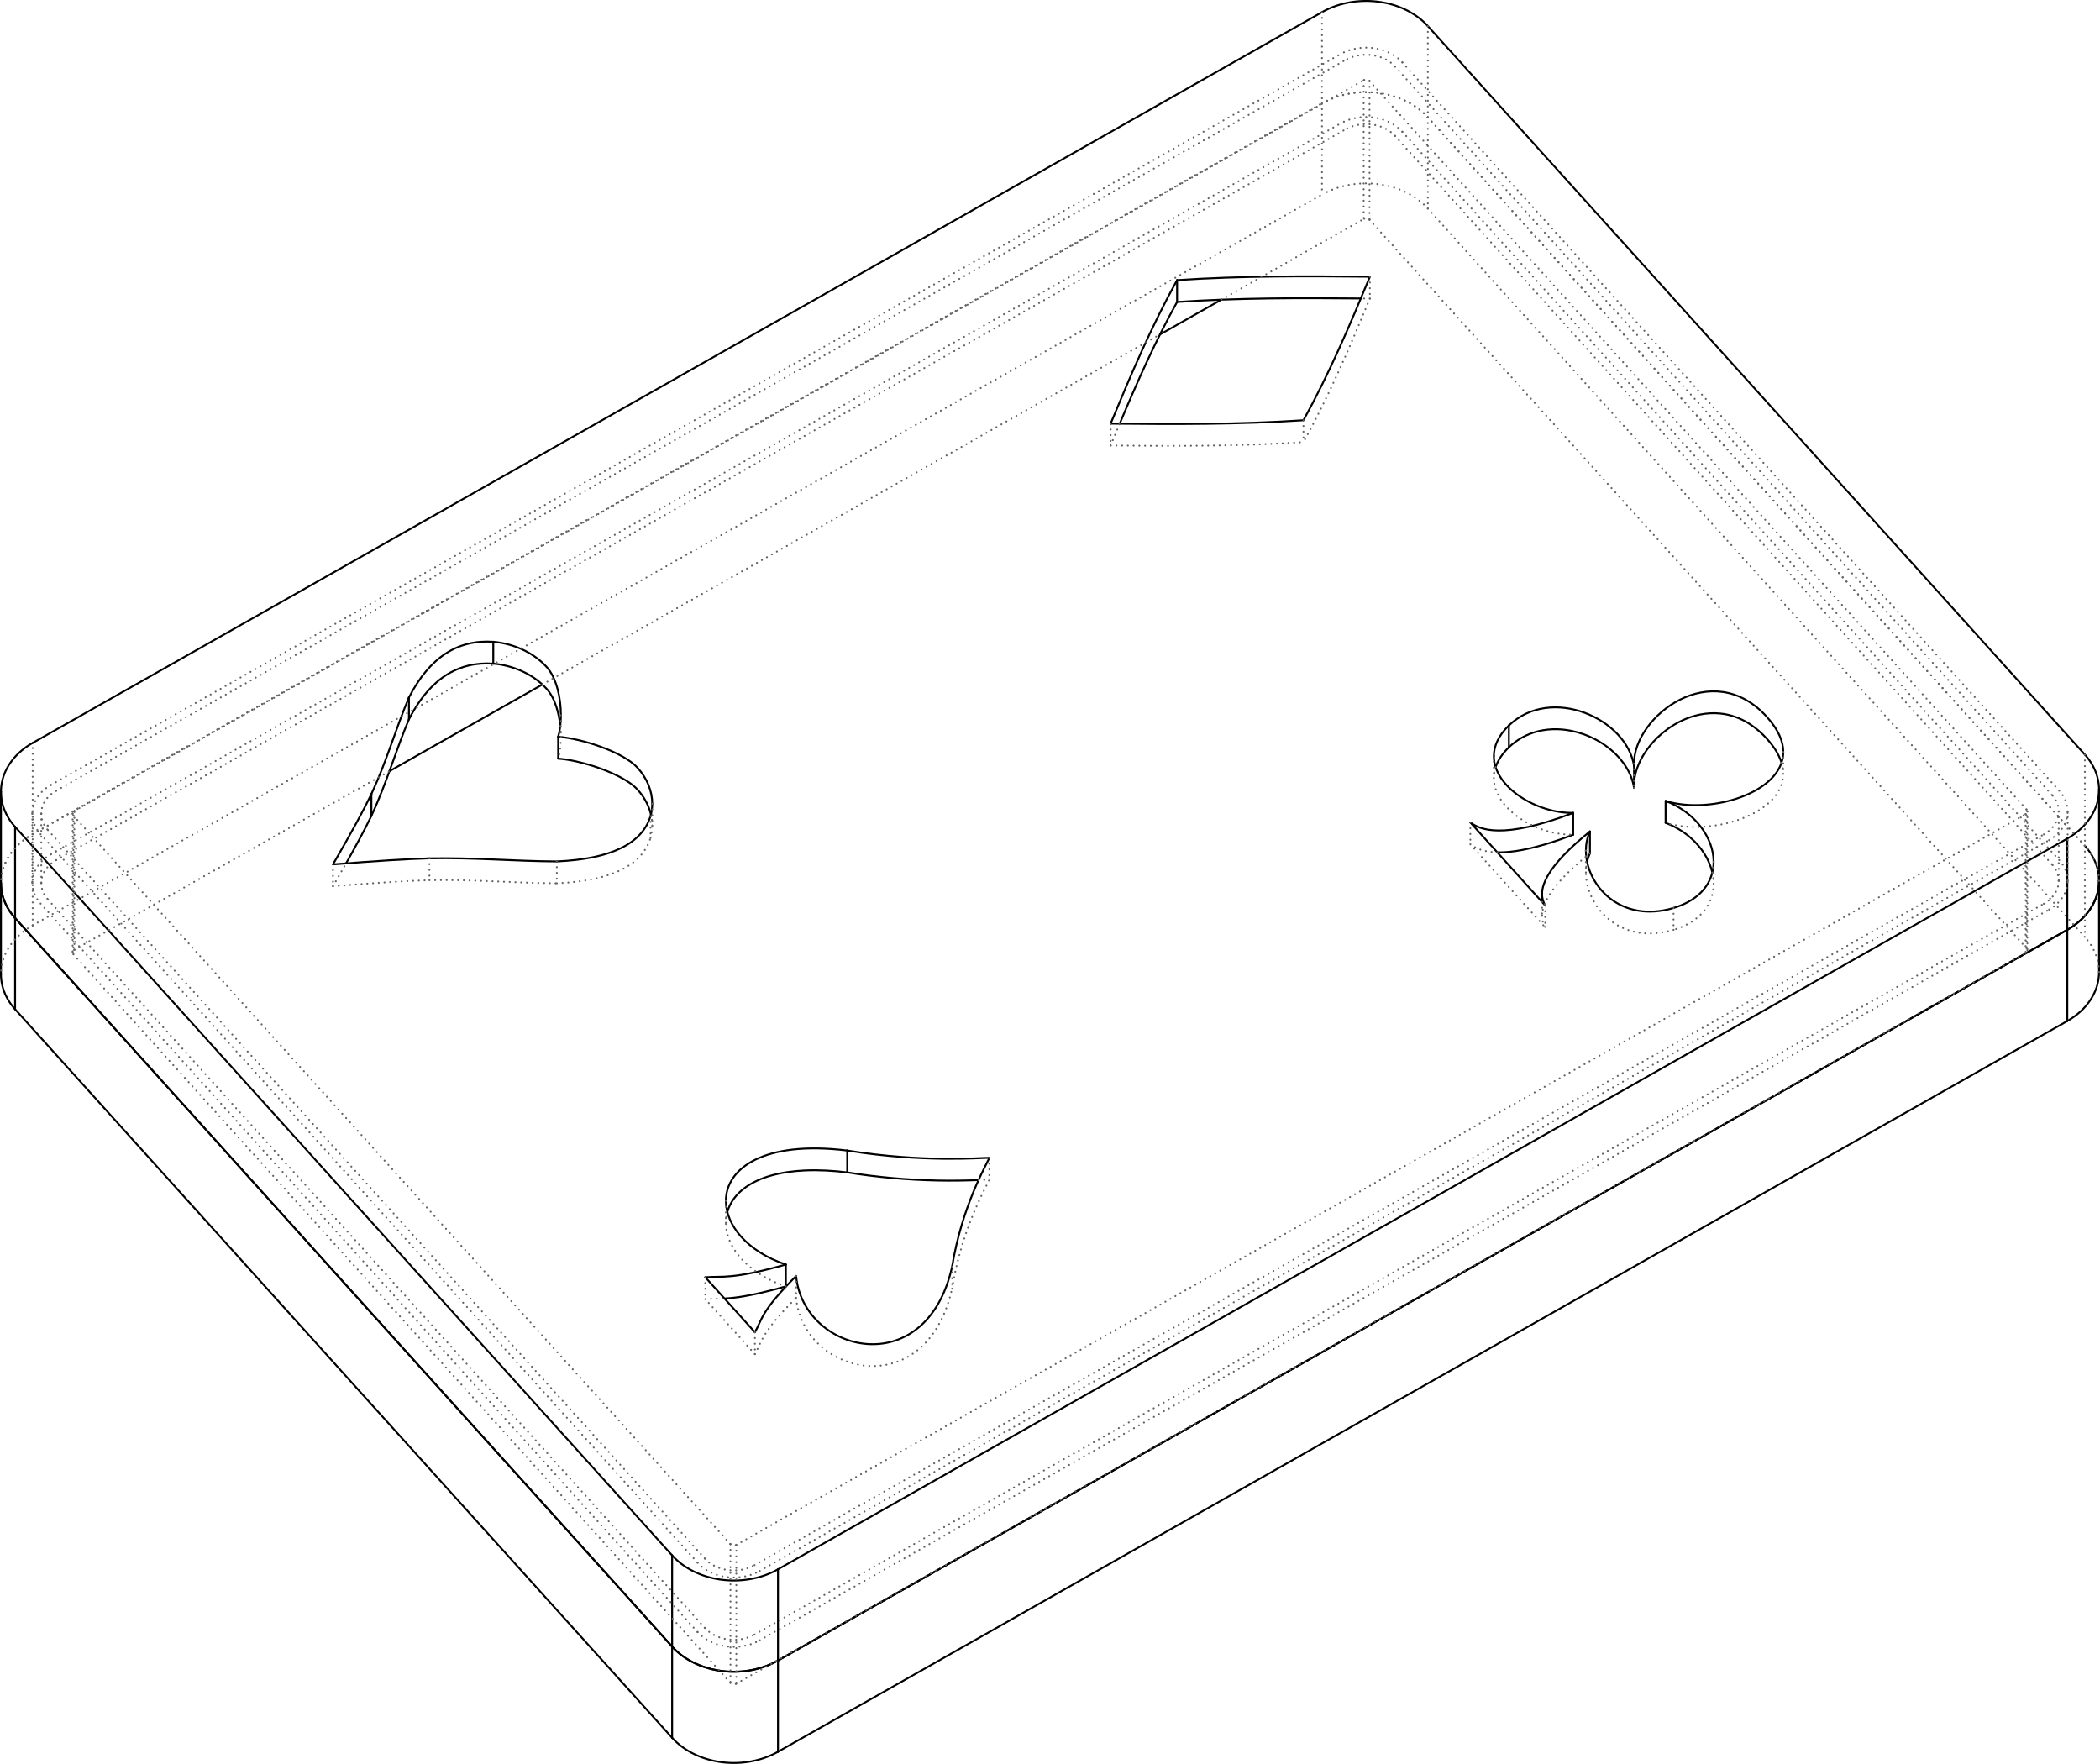 <?xml version='1.0' encoding='utf-8'?>
<svg width="100.09mm" height="84.072mm" viewBox="-58.623 -49.347 117.171 98.419" version="1.1" xmlns="http://www.w3.org/2000/svg">
  <g transform="scale(1,-1)" stroke-linecap="round">
    <g fill="none" stroke="rgb(0,0,0)" stroke-width="0.105" id="Visible">
      <path d="M -58.57,0.076 A 4.233,3.356 -5.217852231402779e-15 0,1 -57.781,-1.876" />
      <line x1="-57.781" y1="-6.965" x2="-57.781" y2="-1.876" />
      <path d="M -58.57,-5.014 A 4.233,3.356 -5.217852231402779e-15 0,1 -57.781,-6.965" />
      <line x1="-57.781" y1="-1.876" x2="-21.121" y2="-42.525" />
      <path d="M -21.121,-42.525 A 4.233,3.356 -5.217852231402779e-15 0,1 -15.215,-43.303" />
      <path d="M 56.724,-2.53 A 4.233,3.356 -5.217852231402779e-15 0,1 58.495,0.2" />
      <path d="M 58.495,0.2 A 4.233,3.356 -5.217852231402779e-15 0,1 57.705,2.152" />
      <line x1="-15.215" y1="-43.303" x2="56.724" y2="-2.53" />
      <line x1="-57.781" y1="-6.965" x2="-21.121" y2="-47.614" />
      <path d="M -21.121,-47.614 A 4.233,3.356 -5.217852231402779e-15 0,1 -15.215,-48.393" />
      <line x1="-15.215" y1="-48.393" x2="56.724" y2="-7.62" />
      <path d="M 56.724,-7.62 A 4.233,3.356 -5.217852231402779e-15 0,1 58.495,-4.89" />
      <line x1="-21.121" y1="-47.614" x2="-21.121" y2="-42.525" />
      <line x1="-15.215" y1="-48.393" x2="-15.215" y2="-43.303" />
      <line x1="56.724" y1="-7.62" x2="56.724" y2="-2.53" />
      <line x1="-36.894" y1="6.319" x2="-28.362" y2="11.155" />
      <line x1="6.101" y1="30.687" x2="9.523" y2="32.627" />
      <line x1="-56.799" y1="7.896" x2="15.139" y2="48.669" />
      <path d="M -56.799,7.896 A 4.233,3.356 -5.217852231402779e-15 0,1 -58.57,5.166" />
      <path d="M -58.57,5.166 A 4.233,3.356 -5.217852231402779e-15 0,1 -57.781,3.214" />
      <line x1="-57.781" y1="-1.876" x2="-57.781" y2="3.214" />
      <path d="M -58.57,0.076 A 4.233,3.356 -5.217852231402779e-15 0,1 -57.781,-1.876" />
      <path d="M 21.045,47.891 A 4.233,3.356 -5.217852231402779e-15 0,1 15.139,48.669" />
      <line x1="-57.781" y1="3.214" x2="-21.121" y2="-37.435" />
      <line x1="21.045" y1="47.891" x2="57.705" y2="7.242" />
      <path d="M -21.121,-37.435 A 4.233,3.356 -5.217852231402779e-15 0,1 -15.215,-38.213" />
      <path d="M 56.724,2.56 A 4.233,3.356 -5.217852231402779e-15 0,1 58.495,5.29" />
      <path d="M 58.495,5.29 A 4.233,3.356 -5.217852231402779e-15 0,1 57.705,7.242" />
      <line x1="-15.215" y1="-38.213" x2="56.724" y2="2.56" />
      <path d="M -27.48,8.239 C -27.38,8.57 -27.328,8.99 -27.328,9.438" />
      <path d="M -27.328,9.438 C -27.328,10.418 -27.576,11.528 -28.114,12.124 C -28.845,12.934 -29.962,13.439 -31.1,13.538" />
      <path d="M -31.1,13.538 C -33.099,13.674 -34.664,12.655 -35.806,10.433" />
      <path d="M -35.806,10.433 C -36.578,8.596 -37.02,6.944 -37.901,5.045" />
      <path d="M -37.901,5.045 Q -38.532,3.725 -40.044,1.118" />
      <path d="M -34.663,1.455 Q -36.443,1.408 -40.044,1.118" />
      <path d="M -27.555,1.283 C -29.997,1.299 -32.111,1.501 -34.663,1.455" />
      <path d="M -22.326,3.809 C -22.811,2.266 -24.533,1.421 -27.555,1.283" />
      <path d="M -27.48,8.239 C -26.118,8.136 -23.831,7.375 -23.048,6.507 C -22.503,5.902 -22.231,5.192 -22.231,4.503" />
      <path d="M -22.231,4.503 Q -22.231,4.149 -22.326,3.809" />
      <path d="M -3.422,-15.255 C -3.871,-15.247 -7.086,-15.537 -11.351,-14.848" />
      <path d="M -11.351,-14.848 C -16.045,-14.273 -18.122,-15.867 -18.122,-17.658" />
      <path d="M -18.122,-17.658 C -18.122,-19.015 -16.928,-20.485 -14.776,-21.209" />
      <path d="M -14.776,-21.209 C -17.819,-22.058 -18.288,-21.843 -19.27,-21.918" />
      <line x1="-16.502" y1="-24.987" x2="-19.27" y2="-21.918" />
      <path d="M -14.202,-21.846 C -16.2,-23.853 -16.095,-24.275 -16.502,-24.987" />
      <path d="M -5.501,-21.334 C -6.964,-27.851 -13.813,-26.132 -14.202,-21.846" />
      <path d="M -3.422,-15.255 C -3.558,-15.594 -4.945,-17.912 -5.501,-21.334" />
      <path d="M 14.104,25.9 C 15.553,28.516 16.7,31.222 17.81,33.908" />
      <path d="M 7.053,33.718 C 10.644,33.959 14.245,33.944 17.81,33.908" />
      <path d="M 7.053,33.718 C 5.603,31.103 4.457,28.396 3.346,25.71" />
      <path d="M 14.104,25.9 C 10.513,25.659 6.911,25.674 3.346,25.71" />
      <path d="M 27.595,-1.177 C 27.507,-1.021 27.417,-0.813 27.417,-0.531" />
      <path d="M 27.417,-0.531 C 27.417,0.133 27.914,1.205 30.089,2.955" />
      <path d="M 30.089,2.955 C 29.937,2.627 29.864,2.263 29.864,1.889" />
      <path d="M 29.864,1.889 C 29.864,-0.02 31.761,-2.2 34.753,-1.314" />
      <path d="M 34.753,-1.314 C 36.312,-0.844 36.989,0.176 36.989,1.261" />
      <path d="M 36.989,1.261 C 36.989,2.593 35.97,4.023 34.31,4.656" />
      <path d="M 34.31,4.656 C 36.814,3.877 40.877,5.118 40.877,7.39" />
      <path d="M 40.877,7.39 C 40.877,7.976 40.606,8.631 39.969,9.338 C 36.912,12.727 32.546,9.4 32.546,6.74" />
      <path d="M 32.546,6.74 L 32.549,6.607" />
      <path d="M 25.567,8.871 C 27.94,11.138 32.152,9.239 32.549,6.607" />
      <path d="M 29.154,3.992 C 27.121,3.955 24.727,5.425 24.727,7.156" />
      <path d="M 24.727,7.156 C 24.727,7.714 24.976,8.3 25.567,8.871" />
      <path d="M 23.415,3.458 C 23.943,3.066 25.175,2.474 29.154,3.992" />
      <line x1="23.415" y1="3.458" x2="27.595" y2="-1.177" />
      <line x1="-57.781" y1="-1.876" x2="-21.121" y2="-42.525" />
      <path d="M -21.121,-42.525 A 4.233,3.356 -5.217852231402779e-15 0,1 -15.215,-43.303" />
      <path d="M 56.724,-2.53 A 4.233,3.356 -5.217852231402779e-15 0,1 58.495,0.2" />
      <line x1="-15.215" y1="-43.303" x2="56.724" y2="-2.53" />
      <line x1="-21.121" y1="-42.525" x2="-21.121" y2="-37.435" />
      <line x1="-15.215" y1="-43.303" x2="-15.215" y2="-38.213" />
      <line x1="56.724" y1="2.56" x2="56.724" y2="-2.53" />
      <line x1="-31.1" y1="13.538" x2="-31.1" y2="12.319" />
      <path d="M -31.1,12.319 C -30.077,12.23 -29.112,11.818 -28.423,11.21 C -28.312,11.112 -28.209,11.01 -28.113,10.903 C -27.843,10.598 -27.685,10.236 -27.569,9.874 C -27.465,9.535 -27.396,9.191 -27.361,8.843" />
      <line x1="-27.48" y1="8.239" x2="-27.48" y2="7.02" />
      <line x1="-35.806" y1="10.433" x2="-35.806" y2="9.214" />
      <path d="M -35.806,9.214 C -35.428,9.945 -34.96,10.657 -34.299,11.248 C -33.809,11.686 -33.191,12.045 -32.481,12.213 C -32.035,12.32 -31.564,12.351 -31.1,12.319" />
      <line x1="-37.901" y1="5.045" x2="-37.901" y2="3.826" />
      <path d="M -37.901,3.826 C -37.463,4.767 -37.104,5.728 -36.76,6.691 C -36.457,7.535 -36.157,8.38 -35.806,9.214" />
      <path d="M -39.313,1.176 C -38.817,2.058 -38.327,2.943 -37.901,3.826" />
      <path d="M -22.302,3.899 C -22.404,4.333 -22.611,4.751 -22.91,5.125 C -22.954,5.181 -23.001,5.235 -23.049,5.289 C -23.326,5.59 -23.707,5.825 -24.102,6.03 C -24.547,6.257 -25.025,6.445 -25.516,6.603 C -26.149,6.802 -26.809,6.964 -27.48,7.02" />
      <line x1="-11.351" y1="-14.848" x2="-11.351" y2="-16.067" />
      <path d="M -11.351,-16.067 C -9.683,-16.337 -7.986,-16.488 -6.29,-16.521 C -5.532,-16.536 -4.771,-16.526 -4.025,-16.495" />
      <line x1="-14.776" y1="-21.209" x2="-14.776" y2="-22.428" />
      <path d="M -18.041,-18.278 C -17.897,-17.748 -17.532,-17.259 -17.022,-16.898 C -16.603,-16.599 -16.098,-16.381 -15.566,-16.234 C -14.974,-16.07 -14.35,-15.989 -13.725,-15.96 C -12.932,-15.924 -12.135,-15.971 -11.351,-16.067" />
      <path d="M -18.201,-23.103 C -17.505,-23.07 -16.798,-22.933 -16.106,-22.772 C -15.66,-22.667 -15.217,-22.552 -14.776,-22.428" />
      <path d="M 17.305,32.694 C 13.887,32.726 10.462,32.728 7.053,32.499" />
      <line x1="7.053" y1="33.718" x2="7.053" y2="32.499" />
      <path d="M 3.851,25.705 C 4.813,28 5.825,30.284 7.053,32.499" />
      <line x1="30.089" y1="2.955" x2="30.089" y2="1.736" />
      <path d="M 29.929,1.265 Q 29.983,1.506 30.089,1.736" />
      <line x1="34.31" y1="4.656" x2="34.31" y2="3.437" />
      <path d="M 34.31,3.437 C 34.838,3.235 35.312,2.948 35.705,2.604 C 36.324,2.062 36.752,1.383 36.918,0.664" />
      <line x1="32.549" y1="6.607" x2="32.549" y2="5.388" />
      <path d="M 32.549,5.656 C 32.593,6.391 32.931,7.103 33.425,7.722 C 33.701,8.068 34.029,8.38 34.407,8.658 C 34.924,9.035 35.541,9.339 36.226,9.478 C 36.593,9.552 36.978,9.575 37.355,9.537 C 37.936,9.481 38.484,9.276 38.942,8.99 C 39.338,8.744 39.676,8.443 39.969,8.119 C 40.33,7.718 40.629,7.273 40.779,6.793" />
      <path d="M 32.549,5.388 C 32.432,6.171 31.968,6.909 31.295,7.483 C 30.85,7.863 30.313,8.177 29.715,8.388 C 29.268,8.545 28.786,8.643 28.296,8.659 C 27.912,8.672 27.524,8.632 27.158,8.537 C 26.531,8.377 25.984,8.053 25.567,7.652" />
      <line x1="25.567" y1="8.871" x2="25.567" y2="7.652" />
      <path d="M 25.567,7.652 C 25.23,7.327 24.961,6.952 24.826,6.544" />
      <line x1="29.154" y1="3.992" x2="29.154" y2="2.773" />
      <path d="M 29.154,2.773 C 28.229,2.422 27.277,2.106 26.282,1.918 C 25.834,1.835 25.375,1.78 24.919,1.791" />
      <line x1="-58.57" y1="0.076" x2="-58.57" y2="-5.014" />
      <line x1="58.495" y1="0.2" x2="58.495" y2="-4.89" />
      <line x1="-58.57" y1="5.166" x2="-58.57" y2="0.076" />
      <line x1="58.495" y1="5.29" x2="58.495" y2="0.2" />
      <path d="M 27.417,-0.531 L 27.417,-0.98" />
    </g>
    <g fill="none" stroke="rgb(99,99,99)" stroke-width="0.105" id="Hidden" stroke-dasharray="0.003 0.317">
      <line x1="-56.799" y1="-2.284" x2="-56.799" y2="2.806" />
      <line x1="-56.799" y1="2.806" x2="15.139" y2="43.579" />
      <line x1="15.139" y1="43.579" x2="15.139" y2="38.489" />
      <line x1="-56.799" y1="-2.284" x2="15.139" y2="38.489" />
      <path d="M -56.799,2.806 A 4.233,3.356 -5.217852231402779e-15 0,1 -58.57,0.076" />
      <path d="M -56.799,-2.284 A 4.233,3.356 -5.217852231402779e-15 0,1 -58.57,-5.014" />
      <path d="M 21.045,42.801 A 4.233,3.356 -5.217852231402779e-15 0,1 15.139,43.579" />
      <line x1="21.045" y1="42.801" x2="57.705" y2="2.152" />
      <path d="M -55.491,1.355 A 1.983,1.572 -5.217852231402779e-15 0,1 -56.32,0.076" />
      <path d="M -56.32,0.076 A 1.983,1.572 -5.217852231402779e-15 0,1 -55.95,-0.838" />
      <line x1="-55.95" y1="-0.838" x2="-19.291" y2="-41.487" />
      <path d="M -19.291,-41.487 A 1.983,1.572 -5.217852231402779e-15 0,1 -16.524,-41.852" />
      <line x1="-16.524" y1="-41.852" x2="55.415" y2="-1.079" />
      <path d="M 55.415,-1.079 A 1.983,1.572 -5.217852231402779e-15 0,1 56.245,0.2" />
      <path d="M 56.245,0.2 A 1.983,1.572 -5.217852231402779e-15 0,1 55.875,1.114" />
      <line x1="19.215" y1="41.763" x2="55.875" y2="1.114" />
      <path d="M 19.215,41.763 A 1.983,1.572 -5.217852231402779e-15 0,1 16.448,42.128" />
      <line x1="-55.491" y1="1.355" x2="16.448" y2="42.128" />
      <line x1="21.045" y1="42.801" x2="21.045" y2="37.711" />
      <path d="M 21.045,37.711 A 4.233,3.356 -5.217852231402779e-15 0,1 15.139,38.489" />
      <path d="M 58.495,-4.89 A 4.233,3.356 -5.217852231402779e-15 0,1 57.705,-2.938" />
      <line x1="21.045" y1="37.711" x2="57.705" y2="-2.938" />
      <line x1="57.705" y1="2.152" x2="57.705" y2="-2.938" />
      <path d="M -55.491,5.226 A 1.983,1.572 -5.217852231402779e-15 0,1 -56.32,3.947" />
      <path d="M -56.32,3.947 A 1.983,1.572 -5.217852231402779e-15 0,1 -55.95,3.032" />
      <line x1="-55.95" y1="3.032" x2="-19.291" y2="-37.617" />
      <path d="M -19.291,-37.617 A 1.983,1.572 -5.217852231402779e-15 0,1 -16.524,-37.981" />
      <line x1="-16.524" y1="-37.981" x2="55.415" y2="2.792" />
      <path d="M 55.415,2.792 A 1.983,1.572 -5.217852231402779e-15 0,1 56.245,4.071" />
      <path d="M 56.245,4.071 A 1.983,1.572 -5.217852231402779e-15 0,1 55.875,4.985" />
      <line x1="19.215" y1="45.634" x2="55.875" y2="4.985" />
      <path d="M 19.215,45.634 A 1.983,1.572 -5.217852231402779e-15 0,1 16.448,45.999" />
      <line x1="-55.491" y1="5.226" x2="16.448" y2="45.999" />
      <path d="M -54.473,4.097 A 0.233,0.185 -5.217852231402779e-15 0,1 -54.57,3.947" />
      <path d="M -54.57,3.947 A 0.233,0.185 -5.217852231402779e-15 0,1 -54.527,3.839" />
      <line x1="-54.527" y1="3.839" x2="-17.867" y2="-36.81" />
      <path d="M -17.867,-36.81 A 0.233,0.185 -5.217852231402779e-15 0,1 -17.541,-36.853" />
      <line x1="-17.541" y1="-36.853" x2="54.397" y2="3.92" />
      <path d="M 54.397,3.92 A 0.233,0.185 -5.217852231402779e-15 0,1 54.495,4.071" />
      <path d="M 54.495,4.071 A 0.233,0.185 -5.217852231402779e-15 0,1 54.451,4.178" />
      <line x1="17.791" y1="44.827" x2="54.451" y2="4.178" />
      <path d="M 17.791,44.827 A 0.233,0.185 -5.217852231402779e-15 0,1 17.466,44.87" />
      <line x1="-54.473" y1="4.097" x2="17.466" y2="44.87" />
      <line x1="-54.527" y1="3.839" x2="-54.527" y2="-3.902" />
      <path d="M -54.473,-3.644 A 0.233,0.185 -5.217852231402779e-15 0,1 -54.57,-3.795" />
      <path d="M -54.57,-3.795 A 0.233,0.185 -5.217852231402779e-15 0,1 -54.527,-3.902" />
      <line x1="-54.473" y1="-3.644" x2="-54.473" y2="4.097" />
      <line x1="-17.867" y1="-36.81" x2="-17.867" y2="-44.551" />
      <line x1="-54.527" y1="-3.902" x2="-17.867" y2="-44.551" />
      <line x1="-17.541" y1="-36.853" x2="-17.541" y2="-44.594" />
      <path d="M -17.867,-44.551 A 0.233,0.185 -5.217852231402779e-15 0,1 -17.541,-44.594" />
      <line x1="54.397" y1="3.92" x2="54.397" y2="-3.821" />
      <line x1="-17.541" y1="-44.594" x2="54.397" y2="-3.821" />
      <line x1="54.451" y1="4.178" x2="54.451" y2="-3.563" />
      <path d="M 54.397,-3.821 A 0.233,0.185 -5.217852231402779e-15 0,1 54.495,-3.671" />
      <path d="M 54.495,-3.671 A 0.233,0.185 -5.217852231402779e-15 0,1 54.451,-3.563" />
      <line x1="17.791" y1="44.827" x2="17.791" y2="37.086" />
      <line x1="17.791" y1="37.086" x2="54.451" y2="-3.563" />
      <line x1="17.466" y1="44.87" x2="17.466" y2="37.129" />
      <path d="M 17.791,37.086 A 0.233,0.185 -5.217852231402779e-15 0,1 17.466,37.129" />
      <line x1="-54.473" y1="-3.644" x2="-36.894" y2="6.319" />
      <line x1="-28.362" y1="11.155" x2="6.101" y2="30.687" />
      <line x1="9.523" y1="32.627" x2="17.466" y2="37.129" />
      <line x1="-56.799" y1="2.806" x2="-56.799" y2="7.896" />
      <line x1="15.139" y1="48.669" x2="15.139" y2="43.579" />
      <line x1="-56.799" y1="2.806" x2="15.139" y2="43.579" />
      <path d="M -56.799,2.806 A 4.233,3.356 -5.217852231402779e-15 0,1 -58.57,0.076" />
      <line x1="21.045" y1="47.891" x2="21.045" y2="42.801" />
      <path d="M 21.045,42.801 A 4.233,3.356 -5.217852231402779e-15 0,1 15.139,43.579" />
      <line x1="21.045" y1="42.801" x2="57.705" y2="2.152" />
      <path d="M 58.495,0.2 A 4.233,3.356 -5.217852231402779e-15 0,1 57.705,2.152" />
      <path d="M -55.781,1.678 A 2.483,1.969 -5.217852231402779e-15 0,1 -56.82,0.076" />
      <path d="M -56.82,0.076 A 2.483,1.969 -5.217852231402779e-15 0,1 -56.357,-1.069" />
      <line x1="-56.357" y1="-1.069" x2="-19.697" y2="-41.718" />
      <path d="M -19.697,-41.718 A 2.483,1.969 -5.217852231402779e-15 0,1 -16.233,-42.174" />
      <line x1="-16.233" y1="-42.174" x2="55.706" y2="-1.402" />
      <path d="M 55.706,-1.402 A 2.483,1.969 -5.217852231402779e-15 0,1 56.745,0.2" />
      <path d="M 56.745,0.2 A 2.483,1.969 -5.217852231402779e-15 0,1 56.282,1.345" />
      <line x1="19.622" y1="41.994" x2="56.282" y2="1.345" />
      <path d="M 19.622,41.994 A 2.483,1.969 -5.217852231402779e-15 0,1 16.157,42.45" />
      <line x1="-55.781" y1="1.678" x2="16.157" y2="42.45" />
      <line x1="57.705" y1="7.242" x2="57.705" y2="2.152" />
      <path d="M -27.361,8.843 Q -27.329,8.531 -27.328,8.219" />
      <path d="M -27.328,8.219 C -27.33,7.815 -27.366,7.409 -27.48,7.02" />
      <line x1="-40.044" y1="1.118" x2="-40.044" y2="-0.102" />
      <path d="M -40.044,-0.102 Q -39.674,0.537 -39.313,1.176" />
      <path d="M -40.044,-0.102 C -38.786,-0 -37.528,0.094 -36.279,0.165 C -35.736,0.197 -35.198,0.22 -34.663,0.235" />
      <line x1="-34.663" y1="1.455" x2="-34.663" y2="0.235" />
      <path d="M -34.663,0.235 C -33.398,0.26 -32.135,0.218 -30.874,0.165 C -29.769,0.119 -28.663,0.071 -27.555,0.064" />
      <line x1="-27.555" y1="1.283" x2="-27.555" y2="0.064" />
      <path d="M -27.555,0.064 C -26.56,0.111 -25.558,0.232 -24.639,0.537 C -23.958,0.763 -23.329,1.11 -22.899,1.589 C -22.627,1.888 -22.438,2.232 -22.326,2.59" />
      <line x1="-22.326" y1="3.809" x2="-22.326" y2="2.59" />
      <path d="M -22.326,2.59 Q -22.23,2.933 -22.231,3.284" />
      <path d="M -22.231,3.284 Q -22.231,3.594 -22.302,3.899" />
      <path d="M -4.025,-16.495 C -3.932,-16.491 -3.84,-16.488 -3.747,-16.484 C -3.635,-16.479 -3.52,-16.473 -3.422,-16.474" />
      <line x1="-3.422" y1="-15.255" x2="-3.422" y2="-16.474" />
      <path d="M -14.776,-22.428 C -15.697,-22.119 -16.533,-21.637 -17.145,-21.008 C -17.738,-20.401 -18.121,-19.649 -18.122,-18.877" />
      <path d="M -18.122,-18.877 Q -18.122,-18.574 -18.041,-18.278" />
      <line x1="-19.27" y1="-21.918" x2="-19.27" y2="-23.137" />
      <path d="M -19.27,-23.137 C -18.912,-23.109 -18.561,-23.121 -18.201,-23.103" />
      <line x1="-16.502" y1="-26.206" x2="-19.27" y2="-23.137" />
      <line x1="-16.502" y1="-24.987" x2="-16.502" y2="-26.206" />
      <path d="M -16.502,-26.206 C -16.328,-25.902 -16.218,-25.586 -16.041,-25.278 C -15.933,-25.089 -15.812,-24.903 -15.676,-24.721 C -15.247,-24.143 -14.73,-23.599 -14.202,-23.065" />
      <line x1="-14.202" y1="-21.846" x2="-14.202" y2="-23.065" />
      <path d="M -14.202,-23.065 C -14.131,-23.856 -13.826,-24.639 -13.273,-25.301 C -12.954,-25.685 -12.552,-26.027 -12.081,-26.295 C -11.766,-26.476 -11.425,-26.617 -11.059,-26.719 C -10.548,-26.861 -9.994,-26.909 -9.458,-26.845 C -9.062,-26.799 -8.678,-26.692 -8.328,-26.538 C -7.835,-26.321 -7.412,-26.012 -7.064,-25.661 C -6.677,-25.27 -6.378,-24.828 -6.141,-24.369 C -5.842,-23.786 -5.641,-23.173 -5.501,-22.553" />
      <line x1="-5.501" y1="-21.334" x2="-5.501" y2="-22.553" />
      <path d="M -5.501,-22.553 C -5.283,-21.215 -4.915,-19.893 -4.406,-18.61 C -4.295,-18.331 -4.178,-18.054 -4.055,-17.78 C -3.945,-17.537 -3.831,-17.297 -3.713,-17.059 C -3.655,-16.943 -3.597,-16.828 -3.539,-16.715 C -3.498,-16.632 -3.453,-16.547 -3.422,-16.474" />
      <line x1="17.81" y1="33.908" x2="17.81" y2="32.689" />
      <path d="M 17.81,32.689 C 16.693,29.987 15.548,27.287 14.104,24.681" />
      <line x1="14.104" y1="25.9" x2="14.104" y2="24.681" />
      <path d="M 17.81,32.689 L 17.305,32.694" />
      <line x1="3.346" y1="25.71" x2="3.346" y2="24.491" />
      <path d="M 3.346,24.491 L 3.851,25.705" />
      <path d="M 3.346,24.491 C 6.933,24.455 10.526,24.441 14.104,24.681" />
      <path d="M 30.089,1.736 C 29.371,1.155 28.686,0.543 28.14,-0.142 C 27.864,-0.494 27.623,-0.868 27.497,-1.266 C 27.445,-1.426 27.419,-1.587 27.417,-1.75" />
      <path d="M 27.417,-1.75 C 27.415,-1.977 27.482,-2.201 27.595,-2.396" />
      <line x1="27.595" y1="-1.177" x2="27.595" y2="-2.396" />
      <line x1="34.753" y1="-1.314" x2="34.753" y2="-2.533" />
      <path d="M 34.753,-2.533 C 34.07,-2.739 33.307,-2.808 32.599,-2.649 C 32.057,-2.531 31.567,-2.286 31.174,-1.97 C 30.618,-1.523 30.24,-0.948 30.035,-0.344 C 29.922,-0.012 29.865,0.326 29.864,0.669" />
      <path d="M 29.864,0.669 Q 29.863,0.97 29.929,1.265" />
      <path d="M 36.918,0.664 Q 36.989,0.355 36.989,0.042" />
      <path d="M 36.989,0.042 C 36.992,-0.55 36.778,-1.151 36.324,-1.626 C 35.93,-2.045 35.367,-2.35 34.753,-2.533" />
      <path d="M 32.549,5.388 L 32.546,5.521" />
      <path d="M 32.546,5.521 L 32.549,5.656" />
      <path d="M 40.779,6.793 Q 40.875,6.486 40.877,6.171" />
      <path d="M 40.877,6.171 C 40.88,5.711 40.699,5.255 40.38,4.872 C 39.993,4.403 39.431,4.039 38.813,3.773 C 38.359,3.579 37.88,3.434 37.378,3.339 C 36.845,3.237 36.295,3.189 35.747,3.208 C 35.257,3.225 34.767,3.295 34.31,3.437" />
      <path d="M 24.826,6.544 Q 24.727,6.245 24.727,5.937" />
      <path d="M 24.727,5.937 C 24.725,5.347 25.013,4.774 25.454,4.305 C 25.784,3.952 26.195,3.65 26.654,3.405 C 27.39,3.016 28.262,2.76 29.154,2.773" />
      <path d="M 24.919,1.791 C 24.712,1.795 24.51,1.816 24.312,1.854 C 23.969,1.918 23.654,2.056 23.415,2.239" />
      <line x1="23.415" y1="3.458" x2="23.415" y2="2.239" />
      <line x1="23.415" y1="2.239" x2="27.595" y2="-2.396" />
      <path d="M -55.781,5.548 A 2.483,1.969 -5.217852231402779e-15 0,1 -56.82,3.947" />
      <path d="M -56.82,3.947 A 2.483,1.969 -5.217852231402779e-15 0,1 -56.357,2.802" />
      <line x1="-56.357" y1="2.802" x2="-19.697" y2="-37.847" />
      <path d="M -19.697,-37.847 A 2.483,1.969 -5.217852231402779e-15 0,1 -16.233,-38.304" />
      <line x1="-16.233" y1="-38.304" x2="55.706" y2="2.469" />
      <path d="M 55.706,2.469 A 2.483,1.969 -5.217852231402779e-15 0,1 56.745,4.071" />
      <path d="M 56.745,4.071 A 2.483,1.969 -5.217852231402779e-15 0,1 56.282,5.216" />
      <line x1="19.622" y1="45.865" x2="56.282" y2="5.216" />
      <path d="M 19.622,45.865 A 2.483,1.969 -5.217852231402779e-15 0,1 16.157,46.321" />
      <line x1="-55.781" y1="5.548" x2="16.157" y2="46.321" />
      <line x1="-56.32" y1="3.947" x2="-56.32" y2="0.076" />
      <line x1="56.245" y1="4.071" x2="56.245" y2="0.2" />
      <line x1="-54.57" y1="3.947" x2="-54.57" y2="-3.795" />
      <line x1="54.495" y1="4.071" x2="54.495" y2="-3.671" />
      <path d="M -27.328,9.438 L -27.328,8.219" />
      <path d="M -22.231,4.503 L -22.231,3.284" />
      <path d="M -18.122,-17.658 L -18.122,-18.877" />
      <path d="M 27.417,-0.98 L 27.417,-1.75" />
      <path d="M 29.864,1.889 L 29.864,0.669" />
      <path d="M 36.989,1.261 L 36.989,0.042" />
      <path d="M 40.877,7.39 L 40.877,6.171" />
      <path d="M 32.546,6.74 L 32.546,5.521" />
      <path d="M 24.727,7.156 L 24.727,5.937" />
      <line x1="-56.82" y1="3.947" x2="-56.82" y2="0.076" />
      <line x1="56.745" y1="4.071" x2="56.745" y2="0.2" />
    </g>
  </g>
</svg>